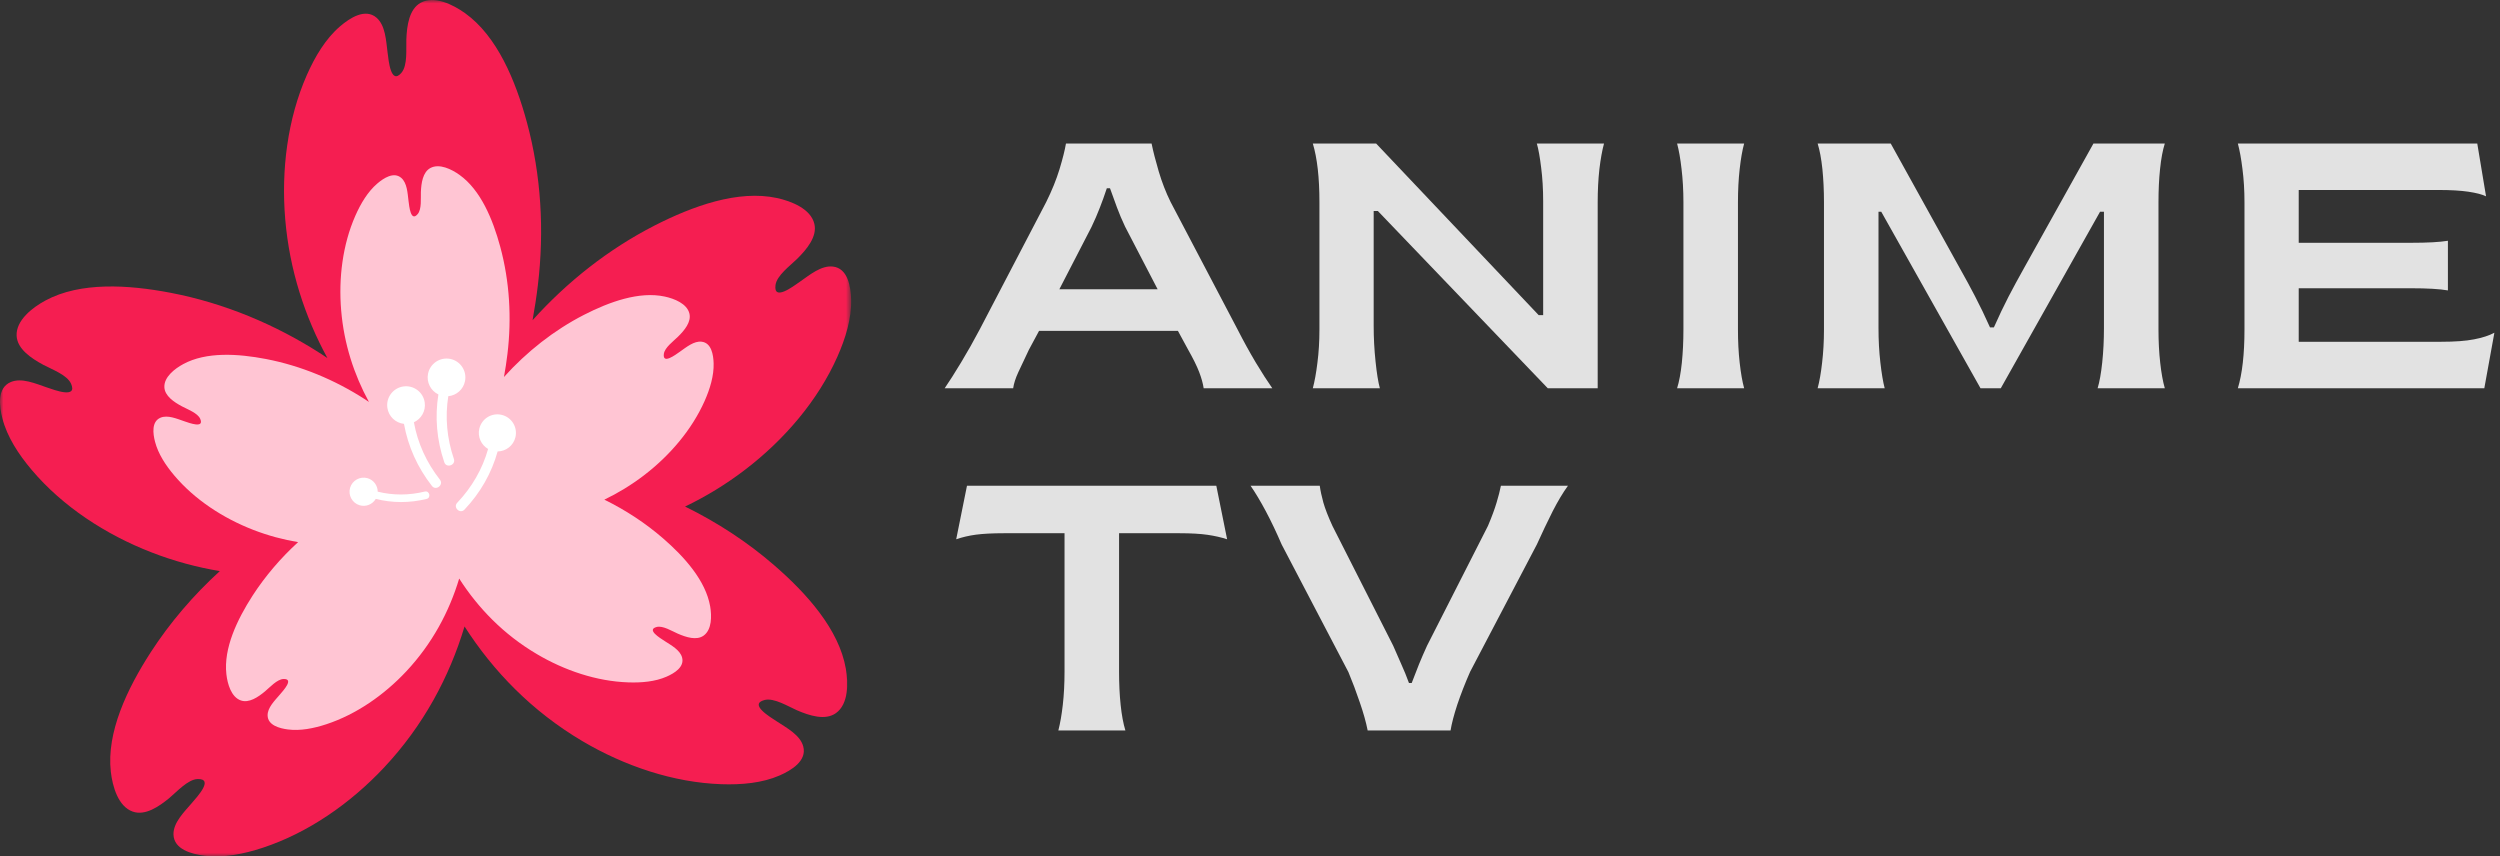 <svg width="362" height="124" viewBox="0 0 362 124" fill="none" xmlns="http://www.w3.org/2000/svg">
<rect x="0" y="0" width="362" height="124" fill="#333333" stroke="none"/>
<mask id="mask0_458_13" style="mask-type:luminance" maskUnits="userSpaceOnUse" x="0" y="0" width="124" height="124">
<path d="M0 0H123.245V124H0V0Z" fill="white"/>
</mask>
<g mask="url(#mask0_458_13)">
<path d="M123.245 43.344C123.323 46.078 122.448 48.969 121.245 51.672C118.443 57.974 113.609 63.635 107.937 67.979C105.141 70.125 102.208 71.901 99.198 73.349C103.854 75.635 108.219 78.479 112.109 81.854C116.859 85.969 121.505 91.177 122.479 96.838C122.844 98.938 122.87 101.953 121.042 103.26C119.5 104.365 117.208 103.635 115.365 102.833C114.099 102.276 112.068 101.01 110.708 101.359C108.406 101.958 111.432 103.776 112.474 104.453C113.932 105.406 115.865 106.437 116.307 108.073C116.875 110.167 114.594 111.542 112.891 112.286C110.385 113.385 107.375 113.656 104.422 113.552C97.526 113.307 90.469 110.943 84.318 107.307C77.031 102.995 71.417 97.193 67.266 90.713C65.078 97.995 61.333 105.036 55.62 111.13C50.729 116.344 44.615 120.589 38.062 122.75C35.255 123.677 32.292 124.26 29.578 123.906C27.734 123.667 25.161 122.984 25.12 120.818C25.088 119.12 26.651 117.589 27.786 116.271C28.594 115.328 30.995 112.74 28.615 112.807C27.213 112.849 25.62 114.635 24.557 115.521C23.01 116.807 21.016 118.151 19.224 117.521C17.104 116.781 16.292 113.875 16.047 111.755C15.401 106.052 18.406 99.75 21.812 94.469C24.609 90.146 28 86.193 31.833 82.693C28.531 82.146 25.224 81.26 21.938 79.984C15.276 77.401 9.052 73.318 4.599 68.052C2.687 65.792 1.036 63.26 0.354 60.614C-0.115 58.812 -0.443 56.167 1.552 55.323C3.115 54.656 5.12 55.531 6.766 56.094C7.943 56.495 11.245 57.75 10.292 55.568C9.724 54.281 7.474 53.474 6.255 52.818C4.484 51.864 2.495 50.516 2.406 48.625C2.302 46.38 4.687 44.536 6.568 43.521C11.615 40.786 18.583 41.219 24.75 42.406C32.479 43.891 39.917 46.995 46.589 51.302C46.87 51.479 47.135 51.672 47.411 51.854C44.151 45.875 41.922 39.12 41.297 31.703C40.703 24.583 41.646 17.198 44.422 10.885C45.615 8.177 47.167 5.588 49.245 3.812C50.656 2.604 52.891 1.146 54.526 2.568C55.807 3.682 55.901 5.865 56.12 7.594C56.276 8.823 56.594 12.344 58.135 10.531C59.047 9.458 58.786 7.078 58.839 5.698C58.917 3.687 59.255 1.307 60.922 0.396C62.891 -0.677 65.594 0.661 67.333 1.901C72 5.24 74.667 11.693 76.307 17.755C78.359 25.354 78.833 33.401 77.885 41.281C77.682 42.989 77.417 44.682 77.115 46.364C82.135 40.792 88.104 36.083 94.724 32.688C100.318 29.823 106.885 27.463 112.495 28.672C114.583 29.125 117.391 30.224 117.917 32.406C118.365 34.25 116.828 36.104 115.396 37.51C114.411 38.479 112.474 39.891 112.292 41.281C111.984 43.641 114.802 41.51 115.823 40.797C117.245 39.802 118.927 38.401 120.609 38.599C122.766 38.854 123.187 41.489 123.245 43.344Z" fill="#F51E51"/>
</g>
<path d="M103.333 52.599C103.385 54.396 102.813 56.302 102.021 58.083C100.172 62.229 96.995 65.958 93.26 68.818C91.417 70.229 89.49 71.396 87.51 72.349C90.573 73.854 93.443 75.729 96.005 77.948C99.13 80.656 102.188 84.083 102.833 87.807C103.068 89.193 103.089 91.177 101.885 92.037C100.87 92.766 99.365 92.281 98.151 91.755C97.312 91.391 95.979 90.552 95.083 90.787C93.568 91.182 95.562 92.375 96.245 92.823C97.208 93.448 98.474 94.125 98.766 95.203C99.141 96.583 97.641 97.49 96.521 97.979C94.87 98.703 92.891 98.88 90.943 98.807C86.406 98.651 81.76 97.094 77.714 94.698C72.917 91.865 69.224 88.042 66.49 83.776C65.052 88.568 62.583 93.203 58.823 97.219C55.609 100.646 51.583 103.443 47.271 104.865C45.422 105.474 43.469 105.859 41.688 105.625C40.474 105.469 38.776 105.021 38.75 103.594C38.729 102.474 39.761 101.469 40.505 100.599C41.036 99.979 42.615 98.271 41.052 98.318C40.13 98.349 39.078 99.521 38.38 100.104C37.365 100.953 36.047 101.839 34.87 101.422C33.474 100.932 32.938 99.021 32.781 97.63C32.354 93.875 34.333 89.729 36.573 86.25C38.417 83.406 40.646 80.802 43.167 78.5C41 78.141 38.818 77.557 36.656 76.719C32.271 75.016 28.177 72.328 25.245 68.859C23.984 67.375 22.901 65.708 22.448 63.964C22.141 62.781 21.922 61.042 23.24 60.484C24.266 60.047 25.583 60.625 26.672 60.995C27.443 61.255 29.615 62.078 28.99 60.646C28.62 59.802 27.136 59.266 26.333 58.833C25.167 58.208 23.859 57.323 23.802 56.073C23.729 54.599 25.302 53.385 26.537 52.719C29.859 50.917 34.448 51.203 38.511 51.984C43.594 52.964 48.49 55.005 52.88 57.839C53.062 57.953 53.24 58.083 53.422 58.203C51.276 54.266 49.807 49.818 49.401 44.938C49.005 40.255 49.625 35.391 51.453 31.24C52.24 29.458 53.261 27.75 54.63 26.578C55.557 25.787 57.026 24.828 58.104 25.76C58.948 26.495 59.011 27.932 59.151 29.068C59.255 29.88 59.469 32.193 60.479 31C61.078 30.297 60.911 28.729 60.943 27.823C60.995 26.5 61.219 24.932 62.312 24.333C63.615 23.625 65.391 24.505 66.537 25.323C69.609 27.521 71.365 31.766 72.443 35.76C73.792 40.76 74.104 46.052 73.479 51.245C73.349 52.365 73.172 53.479 72.974 54.589C76.281 50.922 80.208 47.823 84.562 45.589C88.245 43.703 92.568 42.146 96.26 42.943C97.635 43.24 99.479 43.964 99.828 45.401C100.12 46.615 99.115 47.833 98.167 48.76C97.521 49.401 96.245 50.323 96.125 51.245C95.927 52.797 97.776 51.396 98.448 50.927C99.385 50.271 100.495 49.344 101.599 49.479C103.021 49.646 103.297 51.38 103.333 52.599Z" fill="#FFC5D3"/>
<path d="M72.646 60.073C71.203 59.724 69.755 60.615 69.406 62.062C69.125 63.245 69.672 64.427 70.677 65.01C69.859 67.906 68.349 70.537 66.208 72.797C65.563 73.474 66.609 74.469 67.25 73.797C69.573 71.349 71.182 68.5 72.057 65.37C73.26 65.354 74.344 64.531 74.635 63.307C74.979 61.865 74.089 60.417 72.646 60.073ZM61.511 71.177C59.214 71.74 56.911 71.745 54.693 71.193C54.688 70.312 54.115 69.505 53.229 69.245C52.146 68.932 51.011 69.552 50.693 70.63C50.38 71.714 51 72.844 52.078 73.162C52.995 73.432 53.948 73.026 54.411 72.24C56.802 72.844 59.286 72.854 61.776 72.245C62.458 72.078 62.198 71.01 61.511 71.177ZM59.932 61.146C61 60.656 61.672 59.51 61.5 58.286C61.292 56.792 59.911 55.75 58.417 55.958C56.922 56.167 55.88 57.547 56.089 59.042C56.266 60.307 57.281 61.245 58.495 61.375C59.083 64.63 60.438 67.672 62.547 70.37C63.13 71.115 64.287 70.208 63.703 69.458C61.75 66.969 60.479 64.162 59.932 61.146ZM65.724 66.458C66.026 67.359 64.635 67.833 64.333 66.938C63.229 63.693 62.958 60.375 63.479 57.115C62.38 56.589 61.729 55.365 61.979 54.115C62.276 52.635 63.714 51.677 65.193 51.969C66.672 52.266 67.63 53.708 67.333 55.188C67.094 56.401 66.083 57.26 64.912 57.37C64.432 60.391 64.708 63.464 65.724 66.458Z" fill="white"/>
<path d="M136.79 56.218C137.457 55.249 138.254 53.989 139.186 52.447C140.113 50.906 141.004 49.333 141.853 47.718L151.478 29.281C152.311 27.604 152.957 26.01 153.415 24.51C153.874 22.999 154.186 21.755 154.353 20.781H166.749C166.983 21.937 167.332 23.291 167.79 24.843C168.249 26.385 168.816 27.854 169.499 29.239L179.207 47.718C180.051 49.374 180.926 50.963 181.832 52.489C182.749 54.005 183.545 55.249 184.228 56.218H174.29C174.191 55.541 173.978 54.76 173.644 53.885C173.311 53.01 172.769 51.916 172.019 50.593L170.561 47.906H150.457L148.978 50.656C148.379 51.937 147.874 53.01 147.457 53.885C147.051 54.76 146.801 55.541 146.707 56.218H136.79ZM153.394 41.885H167.624L162.915 32.822C162.467 31.88 162.082 30.963 161.749 30.072C161.415 29.187 161.072 28.249 160.728 27.26H160.269C159.936 28.275 159.592 29.218 159.249 30.093C158.915 30.968 158.509 31.9 158.04 32.885L153.394 41.885Z" fill="#E2E2E2"/>
<path d="M190.095 56.218C190.356 55.249 190.58 54.02 190.762 52.531C190.955 51.046 191.054 49.442 191.054 47.718V29.281C191.054 25.713 190.731 22.88 190.095 20.781H199.262L222.804 45.635H223.45V29.135C223.45 27.385 223.351 25.76 223.158 24.26C222.976 22.749 222.767 21.588 222.533 20.781H232.262C231.997 21.755 231.773 22.984 231.595 24.468C231.429 25.958 231.345 27.562 231.345 29.281V56.218H224.116L199.512 30.552H198.908V47.156C198.908 48.906 198.997 50.635 199.179 52.343C199.356 54.051 199.564 55.343 199.804 56.218H190.095Z" fill="#E2E2E2"/>
<path d="M242.844 56.218C243.146 55.249 243.375 54.02 243.531 52.531C243.682 51.046 243.76 49.442 243.76 47.718V29.281C243.76 27.562 243.666 25.958 243.489 24.468C243.323 22.984 243.104 21.755 242.844 20.781H252.552C252.286 21.755 252.073 22.984 251.906 24.468C251.739 25.958 251.656 27.562 251.656 29.281V47.718C251.656 49.442 251.739 51.046 251.906 52.531C252.073 54.02 252.286 55.249 252.552 56.218H242.844Z" fill="#E2E2E2"/>
<path d="M263.194 56.218C263.455 55.249 263.673 54.02 263.84 52.531C264.017 51.046 264.111 49.442 264.111 47.718V29.281C264.111 27.562 264.033 25.958 263.882 24.468C263.725 22.984 263.496 21.755 263.194 20.781H273.777L283.736 38.76C284.553 40.208 285.303 41.588 285.986 42.906C286.678 44.229 287.402 45.729 288.152 47.406H288.715C289.449 45.755 290.152 44.281 290.819 42.989C291.496 41.687 292.262 40.275 293.111 38.76L303.132 20.781H313.465C313.158 21.755 312.928 22.984 312.777 24.468C312.621 25.958 312.548 27.562 312.548 29.281V47.718C312.548 49.442 312.632 51.046 312.798 52.531C312.965 54.02 313.184 55.249 313.465 56.218H303.736C304.012 55.301 304.236 54.062 304.402 52.489C304.569 50.921 304.652 49.26 304.652 47.51V30.656H304.09L289.715 56.218H286.777L272.402 30.656H272.007V47.51C272.007 49.26 272.095 50.921 272.277 52.489C272.455 54.062 272.663 55.301 272.902 56.218H263.194Z" fill="#E2E2E2"/>
<path d="M324.041 56.218C324.677 54.124 325 51.291 325 47.718V29.281C325 27.562 324.901 25.958 324.708 24.468C324.526 22.984 324.302 21.755 324.041 20.781H358.708L359.979 28.427C359.406 28.15 358.552 27.927 357.416 27.76C356.291 27.593 354.854 27.51 353.104 27.51H332.854V35.156H349.145C351.479 35.156 353.25 35.062 354.458 34.864V42.051C353.25 41.843 351.479 41.739 349.145 41.739H332.854V49.489H353.458C355.442 49.489 357.041 49.374 358.25 49.135C359.468 48.9 360.448 48.583 361.187 48.176L359.729 56.218H324.041Z" fill="#E2E2E2"/>
<path d="M153.248 105.774C153.509 104.764 153.728 103.524 153.894 102.066C154.061 100.597 154.144 98.998 154.144 97.274V77.212H145.353C143.686 77.212 142.337 77.285 141.311 77.42C140.28 77.561 139.332 77.785 138.457 78.087L140.019 70.337H176.123L177.686 78.087C176.853 77.811 175.905 77.597 174.853 77.441C173.811 77.29 172.462 77.212 170.811 77.212H162.04V97.274C162.04 98.998 162.113 100.597 162.269 102.066C162.42 103.524 162.649 104.764 162.957 105.774H153.248Z" fill="#E2E2E2"/>
<path d="M198.039 105.774C197.8 104.566 197.42 103.206 196.894 101.691C196.378 100.165 195.831 98.707 195.248 97.316L185.581 78.837C184.841 77.118 184.081 75.514 183.289 74.024C182.498 72.54 181.758 71.311 181.081 70.337H191.102C191.196 71.045 191.373 71.858 191.623 72.774C191.883 73.68 192.321 74.805 192.935 76.149L201.727 93.483C202.144 94.43 202.539 95.332 202.914 96.191C203.3 97.04 203.67 97.941 204.019 98.899H204.414C204.789 97.915 205.144 97.003 205.477 96.17C205.821 95.326 206.211 94.43 206.644 93.483L215.456 76.149C216.024 74.805 216.44 73.68 216.706 72.774C216.982 71.858 217.19 71.045 217.331 70.337H227.039C226.331 71.311 225.591 72.54 224.831 74.024C224.081 75.514 223.315 77.118 222.539 78.837L212.873 97.274C212.133 98.957 211.519 100.54 211.019 102.024C210.529 103.514 210.206 104.764 210.039 105.774H198.039Z" fill="#E2E2E2"/>
</svg>
